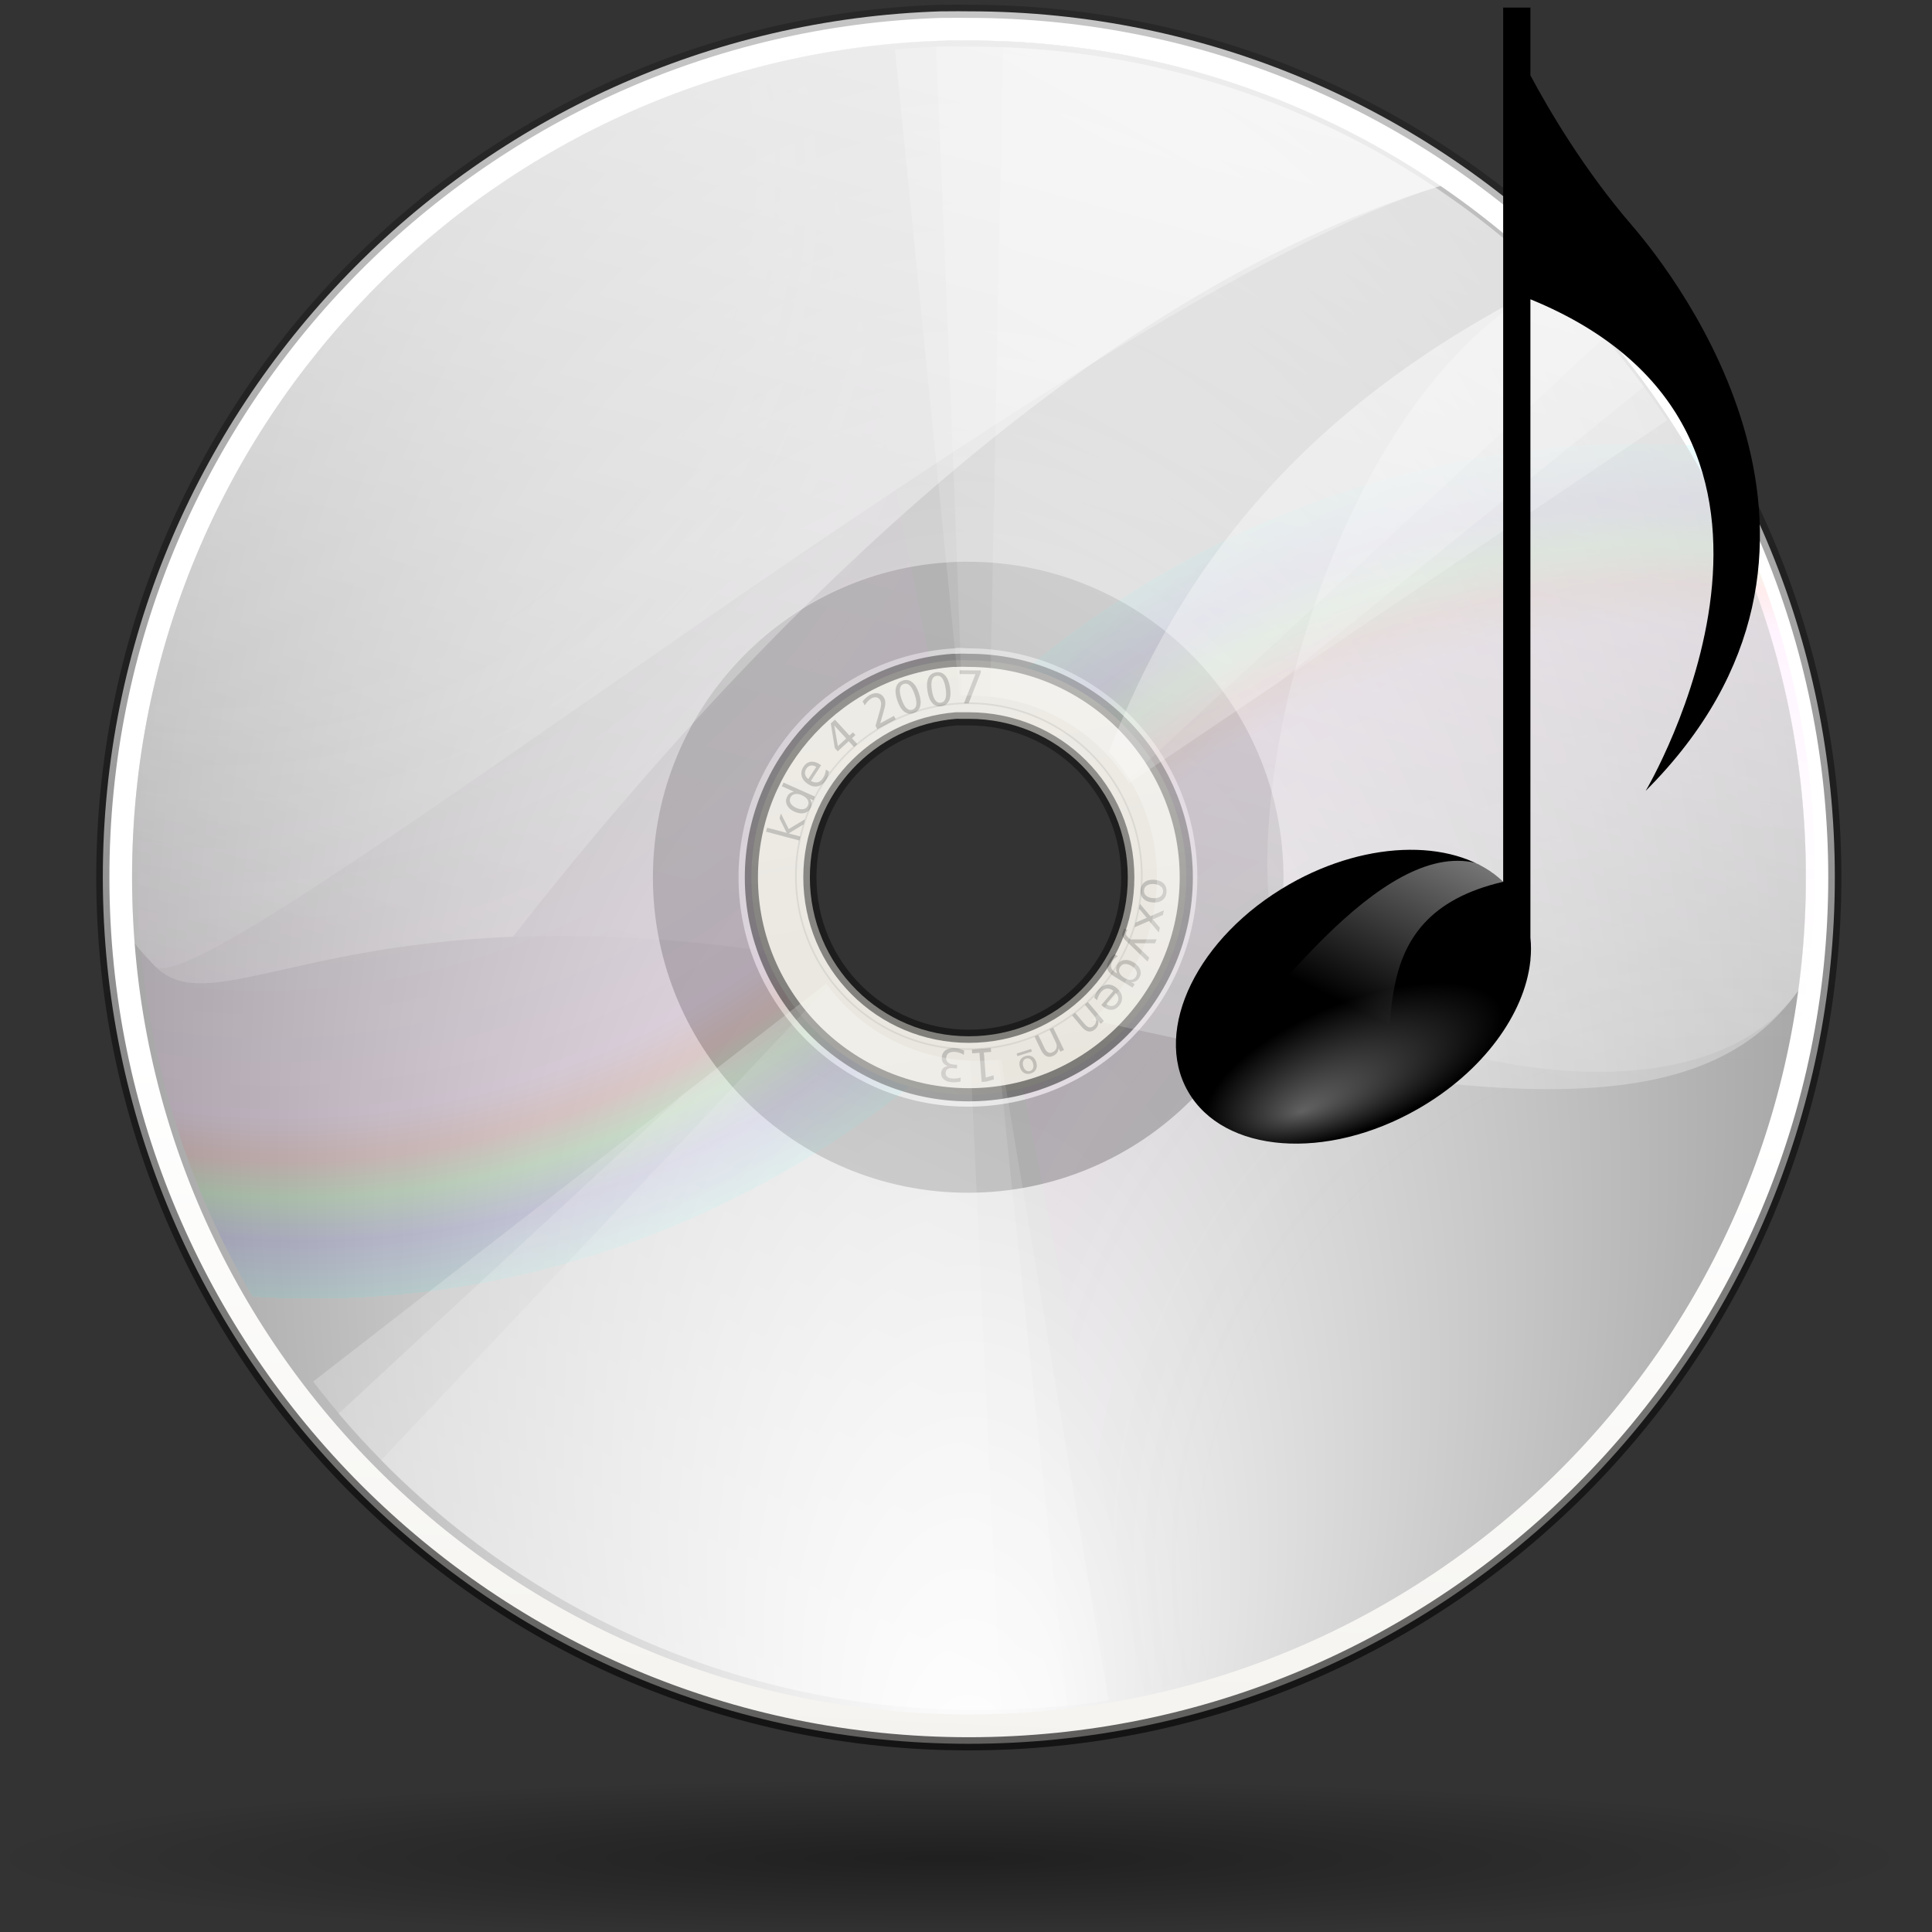 <?xml version="1.0" encoding="UTF-8" standalone="no"?>
<!-- Created with Inkscape (http://www.inkscape.org/) -->
<svg
   xmlns:dc="http://purl.org/dc/elements/1.1/"
   xmlns:cc="http://web.resource.org/cc/"
   xmlns:rdf="http://www.w3.org/1999/02/22-rdf-syntax-ns#"
   xmlns:svg="http://www.w3.org/2000/svg"
   xmlns="http://www.w3.org/2000/svg"
   xmlns:xlink="http://www.w3.org/1999/xlink"
   xmlns:sodipodi="http://sodipodi.sourceforge.net/DTD/sodipodi-0.dtd"
   xmlns:inkscape="http://www.inkscape.org/namespaces/inkscape"
   width="128"
   height="128"
   id="svg1307"
   sodipodi:version="0.32"
   inkscape:version="0.44"
   version="1.0"
   sodipodi:docbase="/home/pinheiro/artwork/Oxygen/theme/svg/actions"
   sodipodi:docname="cdsmall_kscd.svg">
  <rect width="100%" height="100%" fill="#333333" stroke="none"/>
  <defs
     id="defs1309">
    <linearGradient
       inkscape:collect="always"
       id="linearGradient3942">
      <stop
         style="stop-color:white;stop-opacity:1;"
         offset="0"
         id="stop3944" />
      <stop
         style="stop-color:white;stop-opacity:0;"
         offset="1"
         id="stop3946" />
    </linearGradient>
    <linearGradient
       inkscape:collect="always"
       id="linearGradient3932">
      <stop
         style="stop-color:white;stop-opacity:1;"
         offset="0"
         id="stop3934" />
      <stop
         style="stop-color:white;stop-opacity:0;"
         offset="1"
         id="stop3936" />
    </linearGradient>
    <linearGradient
       id="linearGradient2322">
      <stop
         id="stop2324"
         offset="0"
         style="stop-color:#ffffff;stop-opacity:1;" />
      <stop
         id="stop2326"
         offset="1"
         style="stop-color:#999999;stop-opacity:1;" />
    </linearGradient>
    <linearGradient
       inkscape:collect="always"
       id="linearGradient2512">
      <stop
         style="stop-color:#ffffff;stop-opacity:1;"
         offset="0"
         id="stop2514" />
      <stop
         style="stop-color:#ffffff;stop-opacity:0;"
         offset="1"
         id="stop2516" />
    </linearGradient>
    <linearGradient
       inkscape:collect="always"
       id="linearGradient2430">
      <stop
         style="stop-color:#000000;stop-opacity:1;"
         offset="0"
         id="stop2432" />
      <stop
         style="stop-color:#000000;stop-opacity:0;"
         offset="1"
         id="stop2434" />
    </linearGradient>
    <linearGradient
       id="linearGradient2369">
      <stop
         style="stop-color:#ffffff;stop-opacity:0;"
         offset="0"
         id="stop2371" />
      <stop
         id="stop2385"
         offset="0.297"
         style="stop-color:#ffffff;stop-opacity:0;" />
      <stop
         id="stop2383"
         offset="0.483"
         style="stop-color:#ff6dff;stop-opacity:1;" />
      <stop
         id="stop2377"
         offset="0.5"
         style="stop-color:#ff0000;stop-opacity:1;" />
      <stop
         style="stop-color:#00ff00;stop-opacity:1;"
         offset="0.516"
         id="stop2381" />
      <stop
         style="stop-color:#0000ff;stop-opacity:1;"
         offset="0.534"
         id="stop2379" />
      <stop
         id="stop2387"
         offset="0.558"
         style="stop-color:#00ffff;stop-opacity:1;" />
      <stop
         style="stop-color:#ffffff;stop-opacity:0;"
         offset="0.558"
         id="stop2389" />
      <stop
         style="stop-color:#000000;stop-opacity:0;"
         offset="1"
         id="stop2373" />
    </linearGradient>
    <linearGradient
       id="linearGradient3325">
      <stop
         id="stop3327"
         offset="0"
         style="stop-color:#ffffff;stop-opacity:1;" />
      <stop
         id="stop3329"
         offset="1"
         style="stop-color:#ffffff;stop-opacity:0;" />
    </linearGradient>
    <linearGradient
       inkscape:collect="always"
       id="linearGradient3291">
      <stop
         style="stop-color:#000000;stop-opacity:1;"
         offset="0"
         id="stop3293" />
      <stop
         style="stop-color:#000000;stop-opacity:0;"
         offset="1"
         id="stop3295" />
    </linearGradient>
    <linearGradient
       id="linearGradient3225">
      <stop
         style="stop-color:#ffffff;stop-opacity:1;"
         offset="0"
         id="stop3227" />
      <stop
         style="stop-color:#aca386;stop-opacity:1;"
         offset="1"
         id="stop3229" />
    </linearGradient>
    <radialGradient
       inkscape:collect="always"
       xlink:href="#linearGradient3291"
       id="radialGradient3297"
       cx="63.912"
       cy="115.709"
       fx="63.912"
       fy="115.709"
       r="63.912"
       gradientTransform="matrix(1,0,0,0.198,0,92.822)"
       gradientUnits="userSpaceOnUse" />
    <radialGradient
       inkscape:collect="always"
       xlink:href="#linearGradient2369"
       id="radialGradient2349"
       gradientUnits="userSpaceOnUse"
       gradientTransform="matrix(0.946,-1.586,1.489,0.888,-90.738,134.283)"
       spreadMethod="repeat"
       cx="86.041"
       cy="68.49"
       fx="80.438"
       fy="103.686"
       r="59.778" />
    <radialGradient
       inkscape:collect="always"
       xlink:href="#linearGradient2369"
       id="radialGradient2351"
       gradientUnits="userSpaceOnUse"
       gradientTransform="matrix(-0.946,1.586,-1.489,-0.888,222.063,-16.252)"
       spreadMethod="repeat"
       cx="86.041"
       cy="68.49"
       fx="80.438"
       fy="103.686"
       r="59.778" />
    <linearGradient
       inkscape:collect="always"
       xlink:href="#linearGradient2512"
       id="linearGradient2359"
       gradientUnits="userSpaceOnUse"
       x1="102.062"
       y1="-2.706"
       x2="59.812"
       y2="75.044" />
    <linearGradient
       inkscape:collect="always"
       xlink:href="#linearGradient2512"
       id="linearGradient2361"
       gradientUnits="userSpaceOnUse"
       x1="102.062"
       y1="-2.706"
       x2="59.812"
       y2="75.044" />
    <linearGradient
       inkscape:collect="always"
       xlink:href="#linearGradient2512"
       id="linearGradient2363"
       gradientUnits="userSpaceOnUse"
       x1="102.062"
       y1="-2.706"
       x2="59.812"
       y2="75.044" />
    <linearGradient
       inkscape:collect="always"
       xlink:href="#linearGradient2512"
       id="linearGradient2365"
       gradientUnits="userSpaceOnUse"
       x1="102.062"
       y1="-2.706"
       x2="59.812"
       y2="75.044" />
    <linearGradient
       inkscape:collect="always"
       xlink:href="#linearGradient2512"
       id="linearGradient2367"
       gradientUnits="userSpaceOnUse"
       x1="102.062"
       y1="-2.706"
       x2="59.812"
       y2="75.044" />
    <linearGradient
       inkscape:collect="always"
       xlink:href="#linearGradient2512"
       id="linearGradient2370"
       gradientUnits="userSpaceOnUse"
       x1="102.062"
       y1="-2.706"
       x2="59.812"
       y2="75.044" />
    <linearGradient
       inkscape:collect="always"
       xlink:href="#linearGradient3325"
       id="linearGradient2377"
       gradientUnits="userSpaceOnUse"
       gradientTransform="matrix(0.934,0,0,0.934,2.973,2.064)"
       x1="95.239"
       y1="-52.086"
       x2="53.753"
       y2="102.74" />
    <linearGradient
       inkscape:collect="always"
       xlink:href="#linearGradient3325"
       id="linearGradient2380"
       gradientUnits="userSpaceOnUse"
       gradientTransform="matrix(0.934,0,0,0.934,2.973,2.064)"
       x1="95.239"
       y1="-52.086"
       x2="53.753"
       y2="102.74" />
    <linearGradient
       inkscape:collect="always"
       xlink:href="#linearGradient3225"
       id="linearGradient2396"
       gradientUnits="userSpaceOnUse"
       x1="-16.631"
       y1="-37.966"
       x2="61.224"
       y2="406.26"
       gradientTransform="translate(-1,0)" />
    <linearGradient
       inkscape:collect="always"
       xlink:href="#linearGradient2430"
       id="linearGradient2398"
       gradientUnits="userSpaceOnUse"
       gradientTransform="translate(-1.582,-0.881)"
       x1="73.64"
       y1="232.7"
       x2="72.252"
       y2="-64.937" />
    <linearGradient
       inkscape:collect="always"
       xlink:href="#linearGradient3325"
       id="linearGradient2401"
       gradientUnits="userSpaceOnUse"
       gradientTransform="matrix(0.934,0,0,0.934,2.973,2.064)"
       x1="95.239"
       y1="-52.086"
       x2="53.753"
       y2="102.74" />
    <radialGradient
       inkscape:collect="always"
       xlink:href="#linearGradient2322"
       id="radialGradient2407"
       gradientUnits="userSpaceOnUse"
       gradientTransform="matrix(1.076,-8.385946e-8,1.399714e-7,1.797,-6.596,-49.411)"
       cx="65.766"
       cy="59.857"
       fx="65.766"
       fy="95.101"
       r="59.778" />
    <linearGradient
       inkscape:collect="always"
       xlink:href="#linearGradient3225"
       id="linearGradient2410"
       gradientUnits="userSpaceOnUse"
       x1="76.869"
       y1="73.034"
       x2="61.224"
       y2="406.26"
       gradientTransform="translate(-1,0)" />
    <linearGradient
       inkscape:collect="always"
       xlink:href="#linearGradient2430"
       id="linearGradient2412"
       gradientUnits="userSpaceOnUse"
       gradientTransform="translate(-1.582,-0.881)"
       x1="73.64"
       y1="232.7"
       x2="72.252"
       y2="-64.937" />
    <radialGradient
       inkscape:collect="always"
       xlink:href="#linearGradient3942"
       id="radialGradient3960"
       gradientUnits="userSpaceOnUse"
       gradientTransform="matrix(0.827,-0.332,0.134,0.333,9.034,76.026)"
       cx="90.645"
       cy="76.944"
       fx="85.75"
       fy="81.144"
       r="11.763" />
    <linearGradient
       inkscape:collect="always"
       xlink:href="#linearGradient3932"
       id="linearGradient3962"
       gradientUnits="userSpaceOnUse"
       gradientTransform="translate(4.046,1.494)"
       x1="103.516"
       y1="43.015"
       x2="91.706"
       y2="66.927" />
    <linearGradient
       inkscape:collect="always"
       xlink:href="#linearGradient3932"
       id="linearGradient3987"
       gradientUnits="userSpaceOnUse"
       gradientTransform="translate(4.046,1.494)"
       x1="103.516"
       y1="43.015"
       x2="91.706"
       y2="66.927" />
    <radialGradient
       inkscape:collect="always"
       xlink:href="#linearGradient3942"
       id="radialGradient3989"
       gradientUnits="userSpaceOnUse"
       gradientTransform="matrix(0.827,-0.332,0.134,0.333,9.034,76.026)"
       cx="90.645"
       cy="76.944"
       fx="85.75"
       fy="81.144"
       r="11.763" />
  </defs>
  <sodipodi:namedview
     id="base"
     pagecolor="#ffffff"
     bordercolor="#666666"
     borderopacity="1.0"
     inkscape:pageopacity="0.0"
     inkscape:pageshadow="2"
     inkscape:zoom="1.08734"
     inkscape:cx="255.61859"
     inkscape:cy="51.071415"
     inkscape:current-layer="layer1"
     showgrid="false"
     inkscape:document-units="px"
     inkscape:grid-bbox="true"
     guidetolerance="0.1px"
     showguides="true"
     inkscape:guide-bbox="true"
     inkscape:window-width="1106"
     inkscape:window-height="958"
     inkscape:window-x="779"
     inkscape:window-y="103">
    <sodipodi:guide
       orientation="horizontal"
       position="32.487"
       id="guide2204" />
  </sodipodi:namedview>
  <g
     id="layer1"
     inkscape:label="Layer 1"
     inkscape:groupmode="layer">
    <path
       sodipodi:nodetypes="ccc"
       id="path2276"
       d="M 50.893,3.281 L 50.893,0.487 L 50.893,3.281 z "
       style="fill:#ffffff;fill-opacity:0.757;fill-rule:nonzero;stroke:none;stroke-width:0.5;stroke-linecap:round;stroke-linejoin:round;stroke-miterlimit:4;stroke-dasharray:none;stroke-dashoffset:4;stroke-opacity:1" />
    <path
       sodipodi:type="arc"
       style="opacity:0.381;fill:url(#radialGradient3297);fill-opacity:1;fill-rule:nonzero;stroke:none;stroke-width:0;stroke-linecap:round;stroke-linejoin:round;stroke-miterlimit:4;stroke-dasharray:none;stroke-dashoffset:4;stroke-opacity:1"
       id="path3289"
       sodipodi:cx="63.912209"
       sodipodi:cy="115.70919"
       sodipodi:rx="63.912209"
       sodipodi:ry="12.641975"
       d="M 127.824 115.709 A 63.912 12.642 0 1 1  0,115.709 A 63.912 12.642 0 1 1  127.824 115.709 z"
       transform="matrix(1,0,0,0.417,-1,74.872)" />
    <path
       style="fill:url(#linearGradient2410);fill-opacity:1;fill-rule:nonzero;stroke:url(#linearGradient2412);stroke-width:0.871;stroke-linecap:round;stroke-linejoin:round;stroke-miterlimit:4;stroke-dasharray:none;stroke-dashoffset:4;stroke-opacity:1"
       d="M 62.375,0.75 C 31.565,1.724 6.812,27.085 6.812,58.125 C 6.813,89.782 32.531,115.531 64.188,115.531 C 95.844,115.531 121.562,89.78 121.562,58.125 C 121.562,26.47 95.843,0.75 64.188,0.75 C 63.742,0.75 63.259,0.736 62.719,0.75 C 62.598,0.753 62.496,0.746 62.375,0.75 z M 62.5,4.625 C 62.613,4.621 62.7,4.628 62.812,4.625 C 63.223,4.615 63.677,4.625 64.188,4.625 C 93.75,4.625 117.688,28.563 117.688,58.125 C 117.688,87.687 93.748,111.656 64.188,111.656 C 34.627,111.656 10.688,87.686 10.688,58.125 C 10.688,29.14 33.739,5.534 62.5,4.625 z "
       id="path2571" />
    <path
       style="fill:url(#radialGradient2407);fill-opacity:1;fill-rule:nonzero;stroke:none;stroke-width:0.997;stroke-linecap:round;stroke-linejoin:round;stroke-miterlimit:4;stroke-dasharray:none;stroke-dashoffset:4;stroke-opacity:1"
       d="M 62.786,2.688 C 32.838,3.448 8.749,27.992 8.749,58.122 C 8.749,88.731 33.603,113.585 64.211,113.585 C 94.82,113.585 119.645,88.731 119.645,58.122 C 119.645,27.514 94.82,2.688 64.211,2.688 C 63.733,2.688 63.262,2.676 62.786,2.688 z M 63.484,45.674 C 63.723,45.661 63.97,45.674 64.211,45.674 C 71.093,45.674 76.659,51.241 76.659,58.122 C 76.659,65.004 71.093,70.599 64.211,70.599 C 57.33,70.599 51.734,65.004 51.734,58.122 C 51.734,51.483 56.938,46.048 63.484,45.674 z "
       id="path1410" />
    <path
       style="opacity:0.77;fill:#a0a0a0;fill-opacity:1;fill-rule:nonzero;stroke:none;stroke-width:0.836;stroke-linecap:round;stroke-linejoin:round;stroke-miterlimit:4;stroke-dasharray:none;stroke-dashoffset:4;stroke-opacity:1"
       d="M 63.746,37.217 C 52.396,37.433 43.257,46.719 43.257,58.12 C 43.257,69.656 52.592,79.022 64.128,79.022 C 75.664,79.022 85.031,69.656 85.031,58.12 C 85.031,46.584 75.664,37.217 64.128,37.217 C 63.993,37.217 63.88,37.215 63.746,37.217 z M 63.427,42.921 C 63.665,42.916 63.889,42.953 64.128,42.953 C 72.517,42.953 79.327,49.731 79.327,58.12 C 79.327,66.508 72.517,73.319 64.128,73.319 C 55.74,73.319 48.929,66.508 48.929,58.12 C 48.929,50.026 55.288,43.408 63.268,42.953 C 63.322,42.949 63.372,42.922 63.427,42.921 z "
       id="path1375" />
    <g
       id="g2410"
       transform="matrix(0.952,0.307,-0.307,0.952,20.259,-18.615)">
      <path
         id="path2391"
         d="M 38.836,10.483 L 59.803,48.024 C 65.796,44.743 73.306,46.887 76.645,52.864 C 79.983,58.841 77.884,66.387 71.948,69.769 L 92.915,107.311 C 119.559,92.356 129.065,58.601 114.159,31.912 C 99.253,5.224 65.542,-4.359 38.836,10.483 z "
         style="opacity:0.074;fill:url(#radialGradient2349);fill-opacity:1;fill-rule:nonzero;stroke:none;stroke-width:0.997;stroke-linecap:round;stroke-linejoin:round;stroke-miterlimit:4;stroke-dasharray:none;stroke-dashoffset:4;stroke-opacity:1" />
      <path
         style="opacity:0.074;fill:url(#radialGradient2351);fill-opacity:1;fill-rule:nonzero;stroke:none;stroke-width:0.997;stroke-linecap:round;stroke-linejoin:round;stroke-miterlimit:4;stroke-dasharray:none;stroke-dashoffset:4;stroke-opacity:1"
         d="M 92.489,107.548 L 71.522,70.007 C 65.529,73.288 58.019,71.144 54.68,65.167 C 51.342,59.19 53.441,51.644 59.377,48.262 L 38.41,10.721 C 11.766,25.675 2.26,59.431 17.166,86.119 C 32.072,112.808 65.783,122.39 92.489,107.548 z "
         id="path2406" />
    </g>
    <path
       style="opacity:0.266;fill:url(#linearGradient2401);fill-opacity:1;fill-rule:nonzero;stroke:none;stroke-width:0.997;stroke-linecap:round;stroke-linejoin:round;stroke-miterlimit:4;stroke-dasharray:none;stroke-dashoffset:4;stroke-opacity:1"
       d="M 62.788,2.677 C 32.84,3.436 8.75,27.985 8.75,58.115 C 8.75,59.58 8.784,61.027 8.896,62.463 C 9.298,62.987 9.767,63.488 10.238,63.98 C 14.447,68.372 23.334,58.604 52.868,63.338 C 52.136,61.752 51.73,59.975 51.73,58.115 C 51.73,51.476 56.942,46.059 63.489,45.685 C 63.727,45.672 63.976,45.685 64.218,45.685 C 71.1,45.685 76.648,51.234 76.648,58.115 C 76.648,61.892 74.98,65.28 72.33,67.569 C 100.108,73.846 113.101,74.124 119.132,65.643 C 119.133,65.633 119.16,65.625 119.161,65.614 C 119.492,63.165 119.657,60.655 119.657,58.115 C 119.657,27.507 94.827,2.677 64.218,2.677 C 63.74,2.677 63.264,2.664 62.788,2.677 z "
       id="path2298" />
    <path
       style="fill:url(#linearGradient2396);fill-opacity:1;fill-rule:nonzero;stroke:url(#linearGradient2398);stroke-width:0.871;stroke-linecap:round;stroke-linejoin:round;stroke-miterlimit:4;stroke-dasharray:none;stroke-dashoffset:4;stroke-opacity:1"
       d="M 63.125,43.75 C 55.695,44.311 49.781,50.564 49.781,58.125 C 49.781,66.056 56.257,72.531 64.188,72.531 C 72.118,72.531 78.594,66.05 78.594,58.125 C 78.594,50.2 72.113,43.75 64.188,43.75 C 64.018,43.75 63.763,43.728 63.375,43.75 C 63.286,43.755 63.213,43.743 63.125,43.75 z M 63.344,47.625 C 63.43,47.618 63.507,47.63 63.594,47.625 C 63.683,47.62 63.873,47.625 64.188,47.625 C 70.025,47.625 74.719,52.287 74.719,58.125 C 74.719,63.963 70.02,68.656 64.188,68.656 C 58.355,68.656 53.656,63.957 53.656,58.125 C 53.656,52.585 57.927,48.066 63.344,47.625 z "
       id="path2426" />
    <path
       style="font-size:3px;font-style:normal;font-variant:normal;font-weight:normal;font-stretch:normal;text-align:start;line-height:125%;writing-mode:lr-tb;text-anchor:start;opacity:0.172;fill:black;fill-opacity:1;stroke:none;stroke-width:1px;stroke-linecap:butt;stroke-linejoin:miter;stroke-opacity:1;font-family:Bitstream Vera Sans"
       d="M 77.056,59.087 C 77.067,58.943 77.019,58.824 76.912,58.732 C 76.807,58.64 76.656,58.586 76.46,58.572 C 76.264,58.557 76.107,58.587 75.988,58.661 C 75.869,58.736 75.805,58.847 75.794,58.992 C 75.783,59.135 75.831,59.253 75.938,59.345 C 76.044,59.437 76.195,59.49 76.39,59.505 C 76.584,59.52 76.74,59.489 76.859,59.414 C 76.98,59.339 77.045,59.23 77.056,59.087 M 77.284,59.104 C 77.266,59.338 77.176,59.515 77.014,59.637 C 76.853,59.759 76.637,59.81 76.368,59.79 C 76.101,59.77 75.895,59.687 75.752,59.542 C 75.611,59.398 75.548,59.208 75.566,58.975 C 75.584,58.74 75.673,58.562 75.835,58.44 C 75.998,58.319 76.214,58.268 76.481,58.288 C 76.75,58.309 76.956,58.391 77.097,58.535 C 77.239,58.679 77.301,58.869 77.284,59.104 M 76.773,61.776 L 76.129,61.018 L 75.168,61.434 L 75.24,61.125 L 75.976,60.806 L 75.456,60.195 L 75.528,59.885 L 76.22,60.7 L 77.114,60.31 L 77.042,60.619 L 76.374,60.911 L 76.845,61.467 L 76.773,61.776 M 74.641,62.371 C 74.488,62.227 74.398,62.111 74.37,62.021 C 74.342,61.932 74.351,61.831 74.396,61.719 L 74.477,61.519 L 74.686,61.604 L 74.627,61.751 C 74.599,61.819 74.593,61.879 74.61,61.931 C 74.628,61.982 74.688,62.055 74.79,62.15 L 74.886,62.241 L 76.631,62.232 L 76.524,62.497 L 75.142,62.491 L 76.139,63.447 L 76.032,63.712 L 74.641,62.371 M 74.491,64.785 C 74.658,64.886 74.808,64.93 74.942,64.917 C 75.075,64.904 75.18,64.836 75.255,64.711 C 75.33,64.588 75.343,64.463 75.293,64.338 C 75.243,64.214 75.134,64.101 74.967,64 C 74.801,63.899 74.652,63.855 74.518,63.868 C 74.384,63.881 74.28,63.95 74.205,64.073 C 74.129,64.198 74.117,64.322 74.167,64.446 C 74.217,64.571 74.325,64.684 74.491,64.785 M 73.807,64.685 C 73.569,64.54 73.423,64.38 73.372,64.203 C 73.319,64.026 73.36,63.828 73.492,63.61 C 73.542,63.529 73.594,63.456 73.65,63.392 C 73.706,63.327 73.766,63.269 73.832,63.216 L 74.057,63.352 C 73.979,63.398 73.911,63.448 73.853,63.503 C 73.796,63.559 73.746,63.62 73.705,63.689 C 73.613,63.84 73.584,63.977 73.618,64.1 C 73.65,64.223 73.747,64.333 73.906,64.43 L 74.02,64.499 C 73.966,64.401 73.941,64.303 73.946,64.204 C 73.95,64.105 73.983,64.003 74.046,63.9 C 74.151,63.728 74.3,63.629 74.495,63.604 C 74.69,63.578 74.896,63.631 75.112,63.762 C 75.329,63.894 75.471,64.052 75.538,64.237 C 75.605,64.422 75.587,64.6 75.482,64.772 C 75.419,64.876 75.345,64.952 75.259,65.001 C 75.173,65.051 75.074,65.074 74.963,65.072 L 75.175,65.201 L 75.036,65.431 L 73.807,64.685 M 73.064,66.672 L 72.964,66.586 L 73.77,65.645 C 73.622,65.533 73.478,65.484 73.339,65.496 C 73.2,65.509 73.073,65.584 72.956,65.719 C 72.889,65.798 72.833,65.882 72.79,65.972 C 72.746,66.063 72.712,66.161 72.688,66.267 L 72.494,66.101 C 72.526,66.001 72.567,65.905 72.617,65.814 C 72.666,65.723 72.725,65.638 72.793,65.558 C 72.964,65.36 73.157,65.252 73.372,65.234 C 73.587,65.218 73.793,65.294 73.99,65.463 C 74.194,65.638 74.309,65.831 74.334,66.043 C 74.359,66.257 74.292,66.457 74.132,66.644 C 73.988,66.811 73.821,66.897 73.629,66.902 C 73.438,66.908 73.249,66.831 73.064,66.672 M 73.299,66.519 C 73.413,66.613 73.529,66.658 73.648,66.654 C 73.767,66.65 73.87,66.598 73.956,66.497 C 74.054,66.383 74.1,66.264 74.095,66.14 C 74.089,66.016 74.032,65.899 73.924,65.788 L 73.299,66.519 M 71.667,68.034 L 71.029,67.277 L 71.236,67.103 L 71.868,67.854 C 71.968,67.972 72.066,68.042 72.162,68.062 C 72.258,68.082 72.352,68.053 72.445,67.975 C 72.556,67.881 72.614,67.772 72.618,67.647 C 72.623,67.522 72.574,67.398 72.47,67.275 L 71.873,66.566 L 72.08,66.391 L 73.137,67.646 L 72.93,67.821 L 72.766,67.626 C 72.78,67.743 72.77,67.848 72.734,67.941 C 72.699,68.035 72.637,68.119 72.55,68.193 C 72.406,68.314 72.259,68.361 72.109,68.334 C 71.961,68.307 71.813,68.207 71.667,68.034 M 68.974,69.576 L 68.543,68.684 L 68.786,68.567 L 69.213,69.45 C 69.281,69.59 69.359,69.681 69.447,69.724 C 69.535,69.768 69.634,69.763 69.742,69.71 C 69.873,69.647 69.957,69.555 69.992,69.435 C 70.027,69.315 70.01,69.182 69.94,69.038 L 69.536,68.204 L 69.78,68.086 L 70.495,69.562 L 70.251,69.68 L 70.14,69.451 C 70.125,69.568 70.089,69.667 70.032,69.749 C 69.974,69.831 69.893,69.897 69.791,69.947 C 69.621,70.029 69.467,70.039 69.329,69.975 C 69.191,69.913 69.073,69.78 68.974,69.576 M 68.368,69.669 L 67.407,69.972 L 67.353,69.8 L 68.314,69.498 L 68.368,69.669 M 68.296,71.117 C 68.129,71.17 67.981,71.16 67.853,71.086 C 67.725,71.014 67.633,70.889 67.577,70.711 C 67.521,70.533 67.524,70.378 67.588,70.245 C 67.652,70.114 67.767,70.021 67.934,69.969 C 68.101,69.916 68.249,69.926 68.378,69.998 C 68.507,70.07 68.599,70.194 68.655,70.371 C 68.711,70.549 68.707,70.705 68.642,70.838 C 68.578,70.972 68.463,71.065 68.296,71.117 M 68.245,70.957 C 68.343,70.926 68.409,70.864 68.444,70.77 C 68.48,70.677 68.477,70.567 68.437,70.44 C 68.398,70.316 68.338,70.226 68.255,70.17 C 68.172,70.115 68.082,70.102 67.986,70.132 C 67.888,70.163 67.822,70.225 67.787,70.318 C 67.752,70.411 67.754,70.519 67.793,70.643 C 67.833,70.771 67.894,70.863 67.975,70.919 C 68.057,70.975 68.146,70.988 68.245,70.957 M 65.665,69.691 L 65.183,69.728 L 65.31,71.391 L 65.827,71.246 L 65.847,71.515 L 65.334,71.66 L 65.039,71.683 L 64.891,69.75 L 64.409,69.787 L 64.39,69.539 L 65.646,69.443 L 65.665,69.691 M 62.797,70.627 C 62.659,70.584 62.555,70.512 62.484,70.41 C 62.413,70.307 62.383,70.186 62.396,70.046 C 62.415,69.831 62.503,69.671 62.662,69.567 C 62.82,69.462 63.035,69.422 63.308,69.446 C 63.399,69.454 63.493,69.471 63.588,69.498 C 63.683,69.524 63.78,69.56 63.88,69.605 L 63.855,69.89 C 63.778,69.835 63.691,69.791 63.596,69.758 C 63.501,69.725 63.401,69.704 63.295,69.695 C 63.11,69.678 62.966,69.702 62.863,69.767 C 62.759,69.831 62.701,69.933 62.689,70.072 C 62.678,70.2 62.714,70.304 62.798,70.384 C 62.881,70.465 63.003,70.513 63.164,70.527 L 63.417,70.549 L 63.396,70.792 L 63.131,70.768 C 62.986,70.755 62.872,70.774 62.79,70.825 C 62.708,70.877 62.662,70.957 62.653,71.066 C 62.643,71.178 62.675,71.267 62.75,71.333 C 62.823,71.4 62.934,71.441 63.082,71.454 C 63.162,71.461 63.25,71.46 63.344,71.45 C 63.438,71.441 63.542,71.423 63.656,71.396 L 63.633,71.658 C 63.518,71.679 63.411,71.694 63.313,71.701 C 63.213,71.707 63.12,71.707 63.034,71.699 C 62.81,71.68 62.637,71.613 62.516,71.499 C 62.395,71.387 62.341,71.244 62.357,71.07 C 62.367,70.95 62.411,70.851 62.487,70.773 C 62.564,70.697 62.667,70.648 62.797,70.627 M 50.752,55.099 L 50.822,54.837 L 52.123,55.183 L 51.646,54.224 L 51.734,53.891 L 52.252,54.929 L 53.329,54.278 L 53.239,54.617 L 52.25,55.217 L 53.024,55.423 L 52.955,55.685 L 50.752,55.099 M 52.61,52.455 L 51.799,52.093 L 51.909,51.847 L 53.991,52.776 L 53.881,53.022 L 53.656,52.922 C 53.722,53.013 53.759,53.108 53.768,53.207 C 53.775,53.305 53.755,53.409 53.705,53.52 C 53.624,53.701 53.486,53.816 53.291,53.866 C 53.096,53.914 52.881,53.886 52.645,53.781 C 52.41,53.676 52.245,53.535 52.151,53.357 C 52.058,53.178 52.051,52.998 52.132,52.817 C 52.182,52.707 52.246,52.622 52.324,52.563 C 52.403,52.503 52.498,52.467 52.61,52.455 M 52.759,53.527 C 52.94,53.608 53.098,53.634 53.235,53.606 C 53.371,53.577 53.468,53.498 53.526,53.367 C 53.584,53.237 53.579,53.112 53.51,52.991 C 53.44,52.87 53.314,52.769 53.133,52.688 C 52.952,52.608 52.794,52.582 52.658,52.611 C 52.521,52.64 52.423,52.719 52.365,52.849 C 52.307,52.979 52.313,53.105 52.383,53.226 C 52.452,53.346 52.578,53.446 52.759,53.527 M 54.294,50.629 L 54.404,50.701 L 53.722,51.736 C 53.883,51.828 54.032,51.86 54.168,51.83 C 54.304,51.8 54.421,51.71 54.52,51.56 C 54.577,51.474 54.622,51.384 54.654,51.289 C 54.686,51.193 54.708,51.092 54.718,50.984 L 54.931,51.124 C 54.912,51.228 54.883,51.328 54.845,51.424 C 54.807,51.521 54.759,51.613 54.702,51.7 C 54.558,51.918 54.38,52.049 54.168,52.094 C 53.957,52.137 53.743,52.087 53.526,51.944 C 53.302,51.796 53.164,51.618 53.113,51.411 C 53.061,51.202 53.103,50.995 53.238,50.79 C 53.36,50.606 53.515,50.5 53.705,50.471 C 53.894,50.442 54.091,50.494 54.294,50.629 M 54.08,50.81 C 53.956,50.73 53.835,50.7 53.717,50.72 C 53.599,50.738 53.504,50.803 53.431,50.913 C 53.348,51.039 53.317,51.163 53.338,51.286 C 53.359,51.407 53.43,51.516 53.552,51.613 L 54.08,50.81 M 55.273,48.067 L 55.512,49.432 L 56.062,48.927 L 55.273,48.067 M 55.042,47.929 L 55.316,47.678 L 56.279,48.728 L 56.509,48.518 L 56.676,48.699 L 56.446,48.91 L 56.794,49.29 L 56.577,49.489 L 56.229,49.109 L 55.501,49.776 L 55.308,49.565 L 55.042,47.929 M 58.318,47.918 L 59.228,47.429 L 59.346,47.649 L 58.123,48.306 L 58.005,48.087 C 58.049,47.931 58.11,47.722 58.188,47.458 C 58.266,47.193 58.313,47.024 58.33,46.951 C 58.363,46.812 58.379,46.702 58.377,46.62 C 58.375,46.536 58.358,46.463 58.324,46.4 C 58.269,46.298 58.188,46.234 58.081,46.208 C 57.975,46.182 57.864,46.2 57.749,46.262 C 57.667,46.306 57.588,46.367 57.513,46.444 C 57.438,46.521 57.364,46.616 57.292,46.729 L 57.15,46.466 C 57.232,46.367 57.313,46.283 57.393,46.212 C 57.473,46.142 57.55,46.086 57.626,46.045 C 57.825,45.938 58.011,45.902 58.184,45.938 C 58.356,45.974 58.487,46.076 58.577,46.243 C 58.619,46.322 58.645,46.405 58.653,46.493 C 58.662,46.579 58.653,46.691 58.626,46.83 C 58.618,46.866 58.589,46.975 58.538,47.157 C 58.486,47.337 58.413,47.591 58.318,47.918 M 59.876,45.314 C 59.732,45.362 59.647,45.47 59.622,45.638 C 59.598,45.803 59.634,46.029 59.73,46.314 C 59.826,46.598 59.934,46.799 60.055,46.917 C 60.176,47.034 60.308,47.068 60.453,47.019 C 60.598,46.97 60.683,46.862 60.707,46.697 C 60.732,46.529 60.696,46.304 60.6,46.02 C 60.504,45.735 60.395,45.534 60.274,45.417 C 60.154,45.299 60.021,45.265 59.876,45.314 M 59.801,45.092 C 60.033,45.013 60.241,45.045 60.426,45.188 C 60.611,45.33 60.762,45.575 60.881,45.925 C 60.998,46.274 61.027,46.561 60.966,46.787 C 60.906,47.011 60.76,47.163 60.528,47.241 C 60.295,47.32 60.087,47.288 59.902,47.146 C 59.717,47.004 59.566,46.758 59.448,46.409 C 59.33,46.059 59.301,45.772 59.361,45.548 C 59.422,45.322 59.569,45.17 59.801,45.092 M 62.052,44.776 C 61.902,44.8 61.8,44.892 61.748,45.053 C 61.696,45.213 61.694,45.441 61.741,45.738 C 61.789,46.034 61.862,46.25 61.961,46.387 C 62.06,46.522 62.185,46.578 62.336,46.554 C 62.487,46.53 62.589,46.438 62.641,46.278 C 62.693,46.118 62.696,45.889 62.648,45.593 C 62.601,45.296 62.527,45.08 62.428,44.945 C 62.329,44.808 62.204,44.752 62.052,44.776 M 62.015,44.545 C 62.257,44.506 62.457,44.573 62.615,44.744 C 62.774,44.915 62.882,45.182 62.941,45.547 C 62.999,45.91 62.979,46.198 62.881,46.411 C 62.784,46.622 62.615,46.747 62.373,46.785 C 62.131,46.824 61.93,46.758 61.772,46.588 C 61.614,46.416 61.506,46.148 61.448,45.785 C 61.39,45.42 61.409,45.132 61.506,44.921 C 61.603,44.709 61.773,44.583 62.015,44.545 M 63.578,44.408 L 64.984,44.418 L 64.983,44.544 L 64.174,46.599 L 63.865,46.597 L 64.626,44.665 L 63.576,44.657 L 63.578,44.408"
       id="text2478" />
    <path
       sodipodi:type="arc"
       style="opacity:0.074;fill:none;fill-opacity:1;fill-rule:nonzero;stroke:black;stroke-width:0.371;stroke-linecap:round;stroke-linejoin:round;stroke-miterlimit:4;stroke-dasharray:none;stroke-dashoffset:4;stroke-opacity:1"
       id="path2482"
       sodipodi:cx="-59.489868"
       sodipodi:cy="161.47501"
       sodipodi:rx="38.065865"
       sodipodi:ry="38.065865"
       d="M -21.424 161.475 A 38.066 38.066 0 1 1  -97.556,161.475 A 38.066 38.066 0 1 1  -21.424 161.475 z"
       transform="matrix(0.301,0,0,0.301,82.095,9.446)" />
    <g
       id="g2549"
       transform="matrix(1,7.539817e-3,-7.539817e-3,1,-0.493,-8.999716e-2)"
       style="opacity:0.68">
      <g
         id="g2530">
        <path
           style="opacity:0.484;fill:url(#linearGradient2359);fill-opacity:1;fill-rule:nonzero;stroke:none;stroke-width:0.997;stroke-linecap:round;stroke-linejoin:round;stroke-miterlimit:4;stroke-dasharray:none;stroke-dashoffset:4;stroke-opacity:1"
           d="M 63.438,2.688 C 62.217,2.726 61.012,2.79 59.812,2.906 L 64.406,45.688 C 64.432,45.686 64.443,45.689 64.469,45.688 C 64.707,45.674 64.977,45.688 65.219,45.688 C 69.627,45.688 73.476,47.955 75.688,51.406 L 111.156,27.094 C 101.19,12.368 84.334,2.688 65.219,2.688 C 64.74,2.688 64.257,2.675 63.781,2.688 C 63.664,2.69 63.554,2.684 63.438,2.688 z "
           id="path2499" />
        <path
           style="opacity:0.484;fill:url(#linearGradient2361);fill-opacity:1;fill-rule:nonzero;stroke:none;stroke-width:0.997;stroke-linecap:round;stroke-linejoin:round;stroke-miterlimit:4;stroke-dasharray:none;stroke-dashoffset:4;stroke-opacity:1"
           d="M 63.219,2.688 C 62.99,2.695 62.759,2.709 62.531,2.719 C 63.156,15.385 64.033,32.986 64.562,45.688 C 64.777,45.681 65.007,45.688 65.219,45.688 C 69.627,45.688 73.476,47.955 75.688,51.406 L 85.531,44.656 C 93.151,38.388 101.815,31.293 109.594,24.875 C 99.481,11.395 83.363,2.688 65.219,2.688 C 64.74,2.688 64.257,2.675 63.781,2.688 C 63.664,2.69 63.554,2.684 63.438,2.688 C 63.361,2.69 63.295,2.685 63.219,2.688 z "
           id="path2520" />
        <path
           style="opacity:0.484;fill:url(#linearGradient2363);fill-opacity:1;fill-rule:nonzero;stroke:none;stroke-width:0.997;stroke-linecap:round;stroke-linejoin:round;stroke-miterlimit:4;stroke-dasharray:none;stroke-dashoffset:4;stroke-opacity:1"
           d="M 66.969,2.719 L 66.438,45.75 C 70.249,46.119 73.546,48.195 75.562,51.219 L 106.969,21.625 C 97.165,10.421 82.904,3.214 66.969,2.719 z "
           id="path2525" />
      </g>
      <g
         transform="matrix(-0.998,6.64481e-2,-6.64481e-2,-0.998,134.664,111.109)"
         id="g2535">
        <path
           id="path2537"
           d="M 63.438,2.688 C 62.217,2.726 61.012,2.79 59.812,2.906 L 64.406,45.688 C 64.432,45.686 64.443,45.689 64.469,45.688 C 64.707,45.674 64.977,45.688 65.219,45.688 C 69.627,45.688 73.476,47.955 75.688,51.406 L 111.156,27.094 C 101.19,12.368 84.334,2.688 65.219,2.688 C 64.74,2.688 64.257,2.675 63.781,2.688 C 63.664,2.69 63.554,2.684 63.438,2.688 z "
           style="opacity:0.484;fill:url(#linearGradient2365);fill-opacity:1;fill-rule:nonzero;stroke:none;stroke-width:0.997;stroke-linecap:round;stroke-linejoin:round;stroke-miterlimit:4;stroke-dasharray:none;stroke-dashoffset:4;stroke-opacity:1" />
        <path
           id="path2539"
           d="M 63.219,2.688 C 62.99,2.695 62.759,2.709 62.531,2.719 C 63.156,15.385 64.033,32.986 64.562,45.688 C 64.777,45.681 65.007,45.688 65.219,45.688 C 69.627,45.688 73.476,47.955 75.688,51.406 L 85.531,44.656 C 93.151,38.388 101.815,31.293 109.594,24.875 C 99.481,11.395 83.363,2.688 65.219,2.688 C 64.74,2.688 64.257,2.675 63.781,2.688 C 63.664,2.69 63.554,2.684 63.438,2.688 C 63.361,2.69 63.295,2.685 63.219,2.688 z "
           style="opacity:0.484;fill:url(#linearGradient2367);fill-opacity:1;fill-rule:nonzero;stroke:none;stroke-width:0.997;stroke-linecap:round;stroke-linejoin:round;stroke-miterlimit:4;stroke-dasharray:none;stroke-dashoffset:4;stroke-opacity:1" />
        <path
           id="path2541"
           d="M 66.969,2.719 L 66.438,45.75 C 70.249,46.119 73.546,48.195 75.562,51.219 L 106.969,21.625 C 97.165,10.421 82.904,3.214 66.969,2.719 z "
           style="opacity:0.484;fill:url(#linearGradient2370);fill-opacity:1;fill-rule:nonzero;stroke:none;stroke-width:0.997;stroke-linecap:round;stroke-linejoin:round;stroke-miterlimit:4;stroke-dasharray:none;stroke-dashoffset:4;stroke-opacity:1" />
      </g>
    </g>
    <path
       id="path2358"
       d="M 62.438,2.677 C 32.653,3.618 8.75,28.103 8.75,58.115 C 8.75,59.58 8.784,61.027 8.896,62.463 C 9.298,62.987 9.767,63.488 10.238,63.98 C 13.37,67.248 71.994,19.507 95.468,12.305 C 86.572,6.226 75.802,2.677 64.218,2.677 C 63.74,2.677 63.264,2.664 62.788,2.677 C 62.671,2.679 62.555,2.673 62.438,2.677 z M 103.025,18.55 C 85.963,26.945 80.298,61.345 86.261,65.247 C 95.751,71.459 113.101,74.124 119.132,65.643 C 119.135,65.641 119.158,65.617 119.161,65.614 C 119.492,63.165 119.657,60.655 119.657,58.115 C 119.657,42.617 113.284,28.612 103.025,18.55 z "
       style="opacity:0.516;fill:url(#linearGradient2380);fill-opacity:1;fill-rule:nonzero;stroke:none;stroke-width:0.997;stroke-linecap:round;stroke-linejoin:round;stroke-miterlimit:4;stroke-dasharray:none;stroke-dashoffset:4;stroke-opacity:1"
       sodipodi:nodetypes="cscscssccscssc" />
    <path
       style="opacity:0.824;fill:url(#linearGradient2377);fill-opacity:1;fill-rule:nonzero;stroke:none;stroke-width:0.997;stroke-linecap:round;stroke-linejoin:round;stroke-miterlimit:4;stroke-dasharray:none;stroke-dashoffset:4;stroke-opacity:1"
       d="M 62.438,2.677 C 32.653,3.618 8.75,28.103 8.75,58.115 C 8.75,59.58 8.784,61.027 8.896,62.463 C 9.298,62.987 9.767,63.488 10.238,63.98 C 13.37,67.248 19.095,62.657 33.989,62.055 C 49.794,41.834 71.994,19.507 95.468,12.305 C 86.572,6.226 75.802,2.677 64.218,2.677 C 63.74,2.677 63.264,2.664 62.788,2.677 C 62.671,2.679 62.555,2.673 62.438,2.677 z M 103.025,18.55 C 85.963,26.945 78.1,37.93 73.468,49.8 C 75.446,52 76.648,54.913 76.648,58.115 C 76.648,61.892 74.98,65.28 72.33,67.569 C 100.108,73.846 113.101,74.124 119.132,65.643 C 119.135,65.641 119.158,65.617 119.161,65.614 C 119.492,63.165 119.657,60.655 119.657,58.115 C 119.657,42.617 113.284,28.612 103.025,18.55 z "
       id="path2353" />
    <g
       id="g3982"
       transform="translate(-4.598,-0.92)">
      <path
         style="fill:black;fill-opacity:1"
         d="M 112.725,15.862 C 109.514,12.14 107.184,8.146 105.992,5.913 L 105.992,1.422 L 104.187,1.422 L 104.187,59.338 C 101.234,56.504 95.336,56.468 90.014,59.511 C 83.959,62.977 80.953,69.117 83.305,73.229 C 85.657,77.341 92.473,77.861 98.532,74.395 C 102.855,71.924 105.61,68.088 105.985,64.598 L 105.992,64.598 L 105.992,64.516 C 106.041,64.016 106.045,63.518 105.992,63.04 L 105.992,20.748 C 127.716,29.625 113.628,53.316 113.628,53.316 C 129.674,37.27 115.678,19.29 112.725,15.862 z "
         id="path2025" />
      <path
         style="fill:url(#linearGradient3987);fill-opacity:1"
         d="M 104.202,59.338 C 103.68,58.837 103.045,58.413 102.358,58.088 C 96.112,56.6 88.346,67.519 83.421,73.432 C 85.533,76.816 90.79,77.605 96.014,75.588 C 97.607,70.22 94.264,61.633 104.202,59.338 z "
         id="path3042"
         sodipodi:nodetypes="ccccc" />
      <path
         sodipodi:nodetypes="ccssccccc"
         id="path3940"
         d="M 104.187,59.338 C 101.234,56.504 95.336,56.468 90.014,59.511 C 83.959,62.977 80.953,69.117 83.305,73.229 C 85.657,77.341 92.473,77.861 98.532,74.395 C 102.855,71.924 105.61,68.088 105.985,64.598 L 105.992,64.598 L 105.992,64.516 C 106.041,64.016 106.045,63.518 105.992,63.04 L 104.187,59.338 z "
         style="opacity:0.381;fill:url(#radialGradient3989);fill-opacity:1" />
    </g>
  </g>
</svg>
